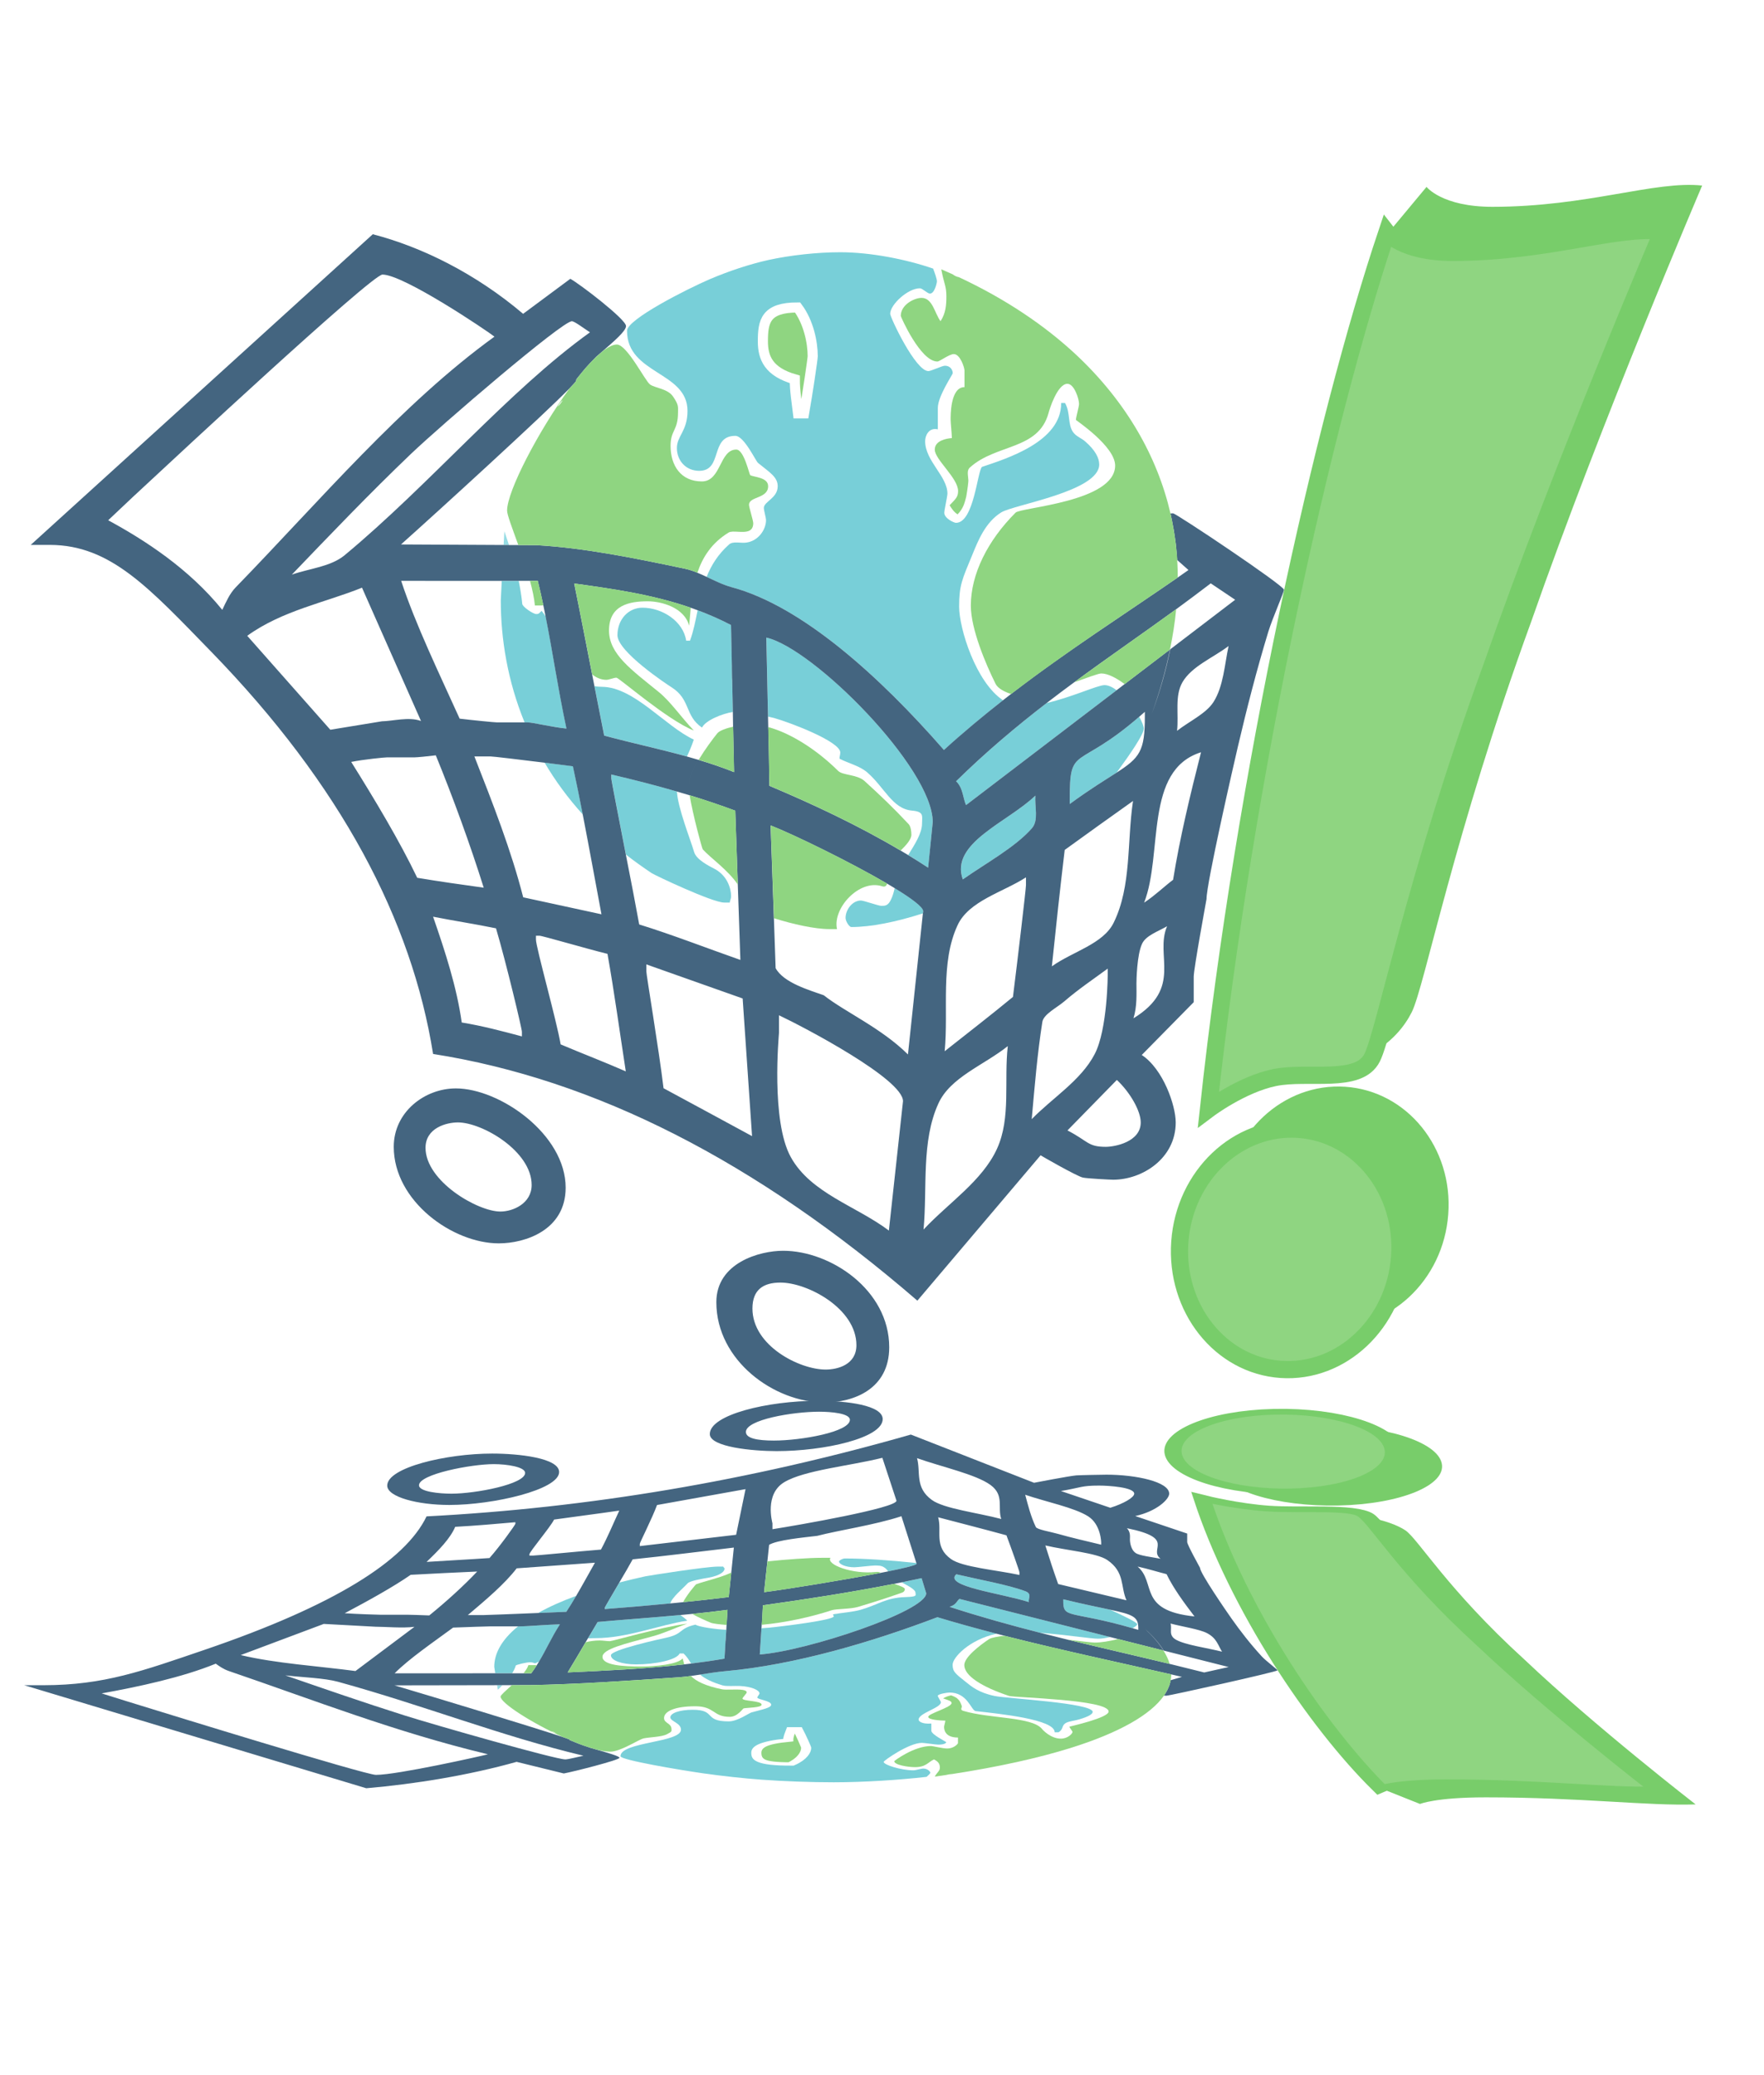 <?xml version="1.0" encoding="UTF-8" standalone="no"?>
<!-- Created with Inkscape (http://www.inkscape.org/) -->

<svg
   xmlns:dc="http://purl.org/dc/elements/1.1/"
   xmlns:cc="http://creativecommons.org/ns#"
   xmlns:rdf="http://www.w3.org/1999/02/22-rdf-syntax-ns#"
   xmlns:svg="http://www.w3.org/2000/svg"
   xmlns="http://www.w3.org/2000/svg"
   xmlns:sodipodi="http://sodipodi.sourceforge.net/DTD/sodipodi-0.dtd"
   xmlns:inkscape="http://www.inkscape.org/namespaces/inkscape"
   width="170"
   height="200"
   id="svg3683"
   version="1.1"
   inkscape:version="0.48.5 r10040"
   sodipodi:docname="logo.svg"
   inkscape:export-filename="/home/patataman/Escritorio/comerciojusto_app/www/img/logo.png"
   inkscape:export-xdpi="90"
   inkscape:export-ydpi="90">
  <defs
     id="defs3685">
    <filter
       inkscape:label="Simple blur"
       inkscape:menu="ABCs"
       inkscape:menu-tooltip="Simple Gaussian blur, same as the blur slider in Fill and Stroke dialog"
       color-interpolation-filters="sRGB"
       id="filter4715">
      <feGaussianBlur
         stdDeviation="3"
         id="feGaussianBlur4717" />
    </filter>
  </defs>
  <sodipodi:namedview
     id="base"
     pagecolor="#ffffff"
     bordercolor="#666666"
     borderopacity="1.0"
     inkscape:pageopacity="0.0"
     inkscape:pageshadow="2"
     inkscape:zoom="1.99"
     inkscape:cx="98.506294"
     inkscape:cy="80.402844"
     inkscape:document-units="px"
     inkscape:current-layer="layer1"
     showgrid="false"
     inkscape:window-width="1317"
     inkscape:window-height="744"
     inkscape:window-x="49"
     inkscape:window-y="24"
     inkscape:window-maximized="1" />
  <g
     inkscape:label="Capa 1"
     inkscape:groupmode="layer"
     id="layer1"
     transform="translate(0,-852.362)">
    <g
       id="g4439"
       transform="matrix(1.39,0,0,1.39,-45.878,-328.572)">
      <g
         transform="matrix(-3.09,0,0,3.09,67.977,886.431)"
         id="g3210">
        <path
           inkscape:connector-curvature="0"
           id="path3212"
           style="fill:#96dce4;fill-opacity:1;fill-rule:evenodd;stroke:none"
           d="M 0,0 C -0.034,0.102 -0.069,0.204 -0.103,0.309 L 0.018,0.308 0,0 z" />
      </g>
      <g
         transform="matrix(-3.09,0,0,3.09,81.374,891.906)"
         id="g3214">
        <path
           inkscape:connector-curvature="0"
           id="path3216"
           style="fill:#78cfd8;fill-opacity:1;fill-rule:nonzero;stroke:none"
           d="m 0,0 c -0.249,0.092 -0.5,0.202 -0.75,0.332 l -0.02,0.926 c 0,0.002 -0.005,0.329 -0.005,0.328 l -0.016,0.697 c 0.229,0.033 0.615,0.188 0.693,0.35 0.391,-0.266 0.251,-0.627 0.677,-0.9 0.105,-0.066 1.22,-0.803 1.22,-1.172 0,-0.363 -0.253,-0.618 -0.56,-0.618 -0.452,0 -0.919,0.31 -0.982,0.74 l -0.086,0 C 0.093,0.47 0.048,0.238 0,0" />
      </g>
      <g
         transform="matrix(-3.09,0,0,3.09,95.036,911.174)"
         id="g3218">
        <path
           inkscape:connector-curvature="0"
           id="path3220"
           style="fill:#78cfd8;fill-opacity:1;fill-rule:nonzero;stroke:none"
           d="m 0,0 c -0.381,0.232 -0.641,0.426 -0.641,0.518 l 0.006,0.048 C -0.032,0.76 0.533,0.873 0.97,0.873 1.026,0.873 1.102,0.736 1.102,0.67 1.102,0.48 0.947,0.278 0.757,0.278 0.696,0.278 0.364,0.397 0.303,0.397 0.227,0.397 0.152,0.404 0.085,0.261 0.046,0.183 0.021,0.093 0,0" />
      </g>
      <g
         transform="matrix(-3.09,0,0,3.09,91.264,867.083)"
         id="g3222">
        <path
           inkscape:connector-curvature="0"
           id="path3224"
           style="fill:#78cfd8;fill-opacity:1;fill-rule:evenodd;stroke:none"
           d="m 0,0 c -0.674,0 -1.472,0.156 -2.083,0.367 -0.036,0.093 -0.085,0.228 -0.085,0.288 0,0.032 0.051,0.273 0.156,0.273 0.058,0 0.166,-0.119 0.226,-0.119 0.27,0 0.666,0.366 0.666,0.572 0,0.08 -0.566,1.286 -0.857,1.286 -0.059,0 -0.308,-0.12 -0.369,-0.12 -0.136,0 -0.177,0.108 -0.177,0.167 0,0.031 0.332,0.512 0.334,0.777 l 0,0.483 c 0.212,-0.048 0.285,0.154 0.285,0.264 0,0.447 -0.5,0.786 -0.5,1.179 0,0.059 0.07,0.369 0.07,0.429 0,0.127 -0.218,0.226 -0.262,0.226 -0.402,0 -0.48,-1.158 -0.583,-1.255 -0.55,-0.186 -1.785,-0.564 -1.777,-1.434 l -0.087,0 C -5.167,3.602 -5.1,3.851 -5.219,4.03 -5.287,4.133 -5.407,4.167 -5.497,4.247 -5.717,4.438 -5.81,4.613 -5.81,4.762 c 0,0.605 1.914,0.9 2.197,1.075 0.363,0.224 0.527,0.653 0.646,0.942 0.233,0.562 0.3,0.692 0.3,1.174 0,0.486 -0.372,1.694 -0.985,2.101 0.441,0.347 0.884,0.715 1.326,1.116 C -0.888,9.519 0.859,7.94 2.434,7.518 2.629,7.465 2.815,7.372 2.999,7.285 2.896,7.026 2.744,6.778 2.495,6.557 2.406,6.477 2.225,6.534 2.107,6.515 1.834,6.477 1.666,6.22 1.666,6.012 1.666,5.954 1.715,5.797 1.715,5.738 1.715,5.593 1.404,5.521 1.404,5.25 1.404,5.039 1.594,4.935 1.846,4.727 1.9,4.682 2.158,4.12 2.355,4.12 c 0.577,0 0.273,0.785 0.811,0.785 0.295,0 0.5,-0.226 0.5,-0.512 C 3.666,4.12 3.428,4.015 3.428,3.56 3.428,2.675 4.785,2.739 4.785,1.762 4.785,1.506 3.436,0.823 2.922,0.602 2.508,0.426 2.038,0.268 1.609,0.173 1.115,0.066 0.518,0 0,0" />
      </g>
      <g
         transform="matrix(-3.09,0,0,3.09,67.794,889.87)"
         id="g3226">
        <path
           inkscape:connector-curvature="0"
           id="path3228"
           style="fill:#78cfd8;fill-opacity:1;fill-rule:nonzero;stroke:none"
           d="m 0,0 -0.38,0 c -0.035,0.174 -0.064,0.347 -0.08,0.517 -0.003,0.062 -0.241,0.227 -0.314,0.227 -0.062,0 -0.065,-0.02 -0.12,-0.071 -0.033,0.039 -0.063,0.081 -0.091,0.126 -0.161,0.811 -0.272,1.594 -0.468,2.514 0.3,-0.026 0.756,-0.137 0.867,-0.137 l 0.074,0 C -0.132,2.248 0.022,1.305 0.022,0.435 L 0,0 z" />
      </g>
      <g
         transform="matrix(-3.09,0,0,3.09,80.632,902.045)"
         id="g3230">
        <path
           inkscape:connector-curvature="0"
           id="path3232"
           style="fill:#78cfd8;fill-opacity:1;fill-rule:nonzero;stroke:none"
           d="M 0,0 C 0.617,-0.17 1.244,-0.303 1.855,-0.469 1.929,-0.836 2.002,-1.206 2.074,-1.579 2.021,-1.568 1.965,-1.563 1.903,-1.563 1.186,-1.557 0.481,-0.671 -0.154,-0.379 -0.105,-0.23 -0.052,-0.109 0,0" />
      </g>
      <g
         transform="matrix(-3.09,0,0,3.09,70.765,902.475)"
         id="g3234">
        <path
           inkscape:connector-curvature="0"
           id="path3236"
           style="fill:#78cfd8;fill-opacity:1;fill-rule:nonzero;stroke:none"
           d="M 0,0 C -0.229,0.029 -0.453,0.058 -0.636,0.081 -0.713,0.439 -0.787,0.8 -0.857,1.163 -0.52,0.79 -0.235,0.4 0,0" />
      </g>
      <g
         transform="matrix(-3.09,0,0,3.09,75.394,903.294)"
         id="g3238">
        <path
           inkscape:connector-curvature="0"
           id="path3240"
           style="fill:#78cfd8;fill-opacity:1;fill-rule:nonzero;stroke:none"
           d="m 0,0 c -0.492,0.115 -0.982,0.239 -1.471,0.382 -0.021,0.374 -0.298,1.061 -0.386,1.359 -0.05,0.173 -0.339,0.315 -0.464,0.38 -0.275,0.149 -0.365,0.428 -0.365,0.612 0,0.06 0.025,0.083 0.03,0.141 l 0.124,0 C -2.273,2.876 -0.98,2.264 -0.903,2.213 -0.701,2.078 -0.508,1.94 -0.326,1.797 -0.158,0.925 0.002,0.12 0,0.083 L 0,0 z" />
      </g>
      <g
         transform="matrix(-3.09,0,0,3.09,110.427,897.45)"
         id="g3242">
        <path
           inkscape:connector-curvature="0"
           id="path3244"
           style="fill:#78cfd8;fill-opacity:1;fill-rule:nonzero;stroke:none"
           d="M 0,0 3.38,2.579 C 3.447,2.432 3.447,2.189 3.603,2.044 2.927,1.38 2.249,0.812 1.572,0.288 0.999,0.155 0.429,-0.114 0.273,-0.114 0.188,-0.114 0.095,-0.069 0,0" />
      </g>
      <g
         transform="matrix(-3.09,0,0,3.09,86.141,893.803)"
         id="g3246">
        <path
           inkscape:connector-curvature="0"
           id="path3248"
           style="fill:#78cfd8;fill-opacity:1;fill-rule:nonzero;stroke:none"
           d="m 0,0 c -1.049,0.232 -3.732,2.923 -3.732,4.14 l 0.101,1.023 c 0.149,-0.098 0.299,-0.192 0.449,-0.284 -0.15,-0.243 -0.31,-0.488 -0.31,-0.706 0,-0.169 -0.053,-0.267 0.226,-0.291 0.441,-0.039 0.616,-0.524 1.007,-0.86 0.171,-0.146 0.404,-0.195 0.616,-0.303 0.008,-0.043 -0.015,-0.081 -0.015,-0.14 0,-0.25 1.146,-0.679 1.467,-0.769 0.046,-0.013 0.098,-0.025 0.154,-0.037 L 0,0 z" />
      </g>
      <g
         transform="matrix(-3.09,0,0,3.09,110.424,903.165)"
         id="g3250">
        <path
           inkscape:connector-curvature="0"
           id="path3252"
           style="fill:#78cfd8;fill-opacity:1;fill-rule:nonzero;stroke:none"
           d="m 0,0 c 0.247,0.16 0.588,0.364 1.051,0.704 l 0,-0.085 c 0.004,-1.261 -0.143,-0.647 -1.557,-1.872 -0.064,0.112 -0.103,0.21 -0.103,0.267 0,0.123 0.291,0.552 0.609,0.986" />
      </g>
      <g
         transform="matrix(-3.09,0,0,3.09,104.794,904.758)"
         id="g3254">
        <path
           inkscape:connector-curvature="0"
           id="path3256"
           style="fill:#78cfd8;fill-opacity:1;fill-rule:nonzero;stroke:none"
           d="M 0,0 C 0.018,0.25 -0.078,0.554 0.077,0.733 0.452,1.161 1.122,1.523 1.628,1.879 1.92,1.062 0.618,0.597 0,0" />
      </g>
      <g
         transform="matrix(-3.09,0,0,3.09,64.61,925.061)"
         id="g3258">
        <path
           inkscape:connector-curvature="0"
           id="path3260"
           style="fill:#446580;fill-opacity:1;fill-rule:evenodd;stroke:none"
           d="m 0,0 c -0.984,0 -2.464,1.029 -2.464,2.227 0,0.955 0.91,1.25 1.501,1.25 1.032,0 2.356,-0.945 2.356,-2.167 C 1.393,0.53 0.7,0 0,0 m -0.047,0.763 c 0.254,0 0.727,0.121 0.727,0.57 0,0.75 -1.17,1.43 -1.679,1.43 -0.286,0 -0.702,-0.182 -0.702,-0.596 0,-0.762 1.112,-1.404 1.654,-1.404" />
      </g>
      <g
         transform="matrix(-3.09,0,0,3.09,87.3,936.318)"
         id="g3262">
        <path
           inkscape:connector-curvature="0"
           id="path3264"
           style="fill:#446580;fill-opacity:1;fill-rule:evenodd;stroke:none"
           d="m 0,0 c -1.066,0 -2.381,0.88 -2.381,2.166 0,0.938 0.8,1.239 1.451,1.239 1.125,0 2.428,-0.937 2.428,-2.251 C 1.498,0.268 0.523,0 0,0 m 0.059,0.714 c 0.38,0 0.629,0.155 0.629,0.583 0,0.834 -1.055,1.369 -1.642,1.369 -0.271,0 -0.691,-0.11 -0.691,-0.547 0,-0.824 1.098,-1.405 1.704,-1.405" />
      </g>
      <g
         transform="matrix(-3.09,0,0,3.09,114.141,894.615)"
         id="g3266">
        <path
           inkscape:connector-curvature="0"
           id="path3268"
           style="fill:#446580;fill-opacity:1;fill-rule:nonzero;stroke:none"
           d="M 0,0 C 0.097,0.482 0.236,0.968 0.414,1.447 0.246,0.98 0.105,0.494 0.006,0.004 L 1.023,0.78 1.202,0.917 4.582,3.496 C 4.649,3.349 4.649,3.106 4.805,2.961 4.129,2.297 3.451,1.729 2.774,1.206 2.569,1.047 2.362,0.892 2.155,0.74 1.391,0.177 0.626,-0.347 -0.135,-0.901 -0.394,-1.09 -0.65,-1.283 -0.909,-1.48 L -1.457,-1.112 0,0 z m -0.971,1.182 c 0.17,0.264 0.542,0.431 0.818,0.647 -0.041,-0.37 0.057,-0.779 -0.12,-1.089 -0.209,-0.36 -0.689,-0.55 -1.036,-0.814 0.09,0.418 0.114,0.902 0.338,1.256 m 0.907,3.99 C 0.143,5.328 0.334,5.518 0.586,5.685 0.158,4.587 0.592,2.711 -0.691,2.31 c 0.244,0.961 0.476,1.92 0.627,2.862 M 0.825,8.28 C 0.742,8.01 0.758,7.738 0.758,7.497 0.758,7.437 0.75,6.857 0.631,6.605 0.545,6.422 0.275,6.332 0.071,6.214 0.352,6.873 -0.29,7.596 0.825,8.28 m 0.623,2.884 c 0.406,0 0.392,-0.129 0.858,-0.368 L 1.198,9.663 c -0.3,0.281 -0.536,0.697 -0.536,0.954 0,0.436 0.578,0.547 0.786,0.547 m 0.806,-7.693 0,-0.085 C 2.258,2.125 2.111,2.739 0.697,1.514 0.656,1.479 0.614,1.441 0.57,1.403 l 0,0.102 C 0.567,2.287 0.687,2.433 1.203,2.767 1.45,2.927 1.791,3.131 2.254,3.471 M 0.835,3.403 C 0.973,4.32 0.866,5.312 1.268,6.132 1.503,6.615 2.19,6.78 2.656,7.114 2.566,6.246 2.471,5.365 2.368,4.502 1.871,4.141 1.371,3.784 0.835,3.403 m 2.273,7.14 C 3.043,9.817 2.982,9.073 2.87,8.364 2.844,8.188 2.545,8.044 2.372,7.896 2.072,7.636 1.729,7.404 1.403,7.165 l 0,0.079 C 1.4,7.303 1.407,8.532 1.696,9.085 c 0.307,0.59 0.947,0.98 1.412,1.458 M 3.104,4.016 C 3.479,4.444 4.149,4.807 4.654,5.163 4.947,4.346 3.645,3.881 3.026,3.283 3.044,3.533 2.947,3.837 3.104,4.016 M 3.237,5.291 C 3.234,5.351 3.424,6.962 3.529,7.8 4.023,8.208 4.548,8.613 5.061,9.019 4.972,8.079 5.164,7.039 4.773,6.194 4.521,5.644 3.752,5.451 3.237,5.117 l 0,0.174 z m 0.649,5.914 C 4.216,11.93 4.977,12.422 5.535,13.02 5.448,12.079 5.59,11.042 5.203,10.194 4.936,9.602 4.182,9.333 3.645,8.904 3.733,9.677 3.57,10.511 3.886,11.205 m 1.661,-5.289 0.002,0 0.336,3.175 C 6.488,8.494 7.295,8.14 7.774,7.763 8.094,7.648 8.674,7.485 8.854,7.155 L 8.893,6.035 8.967,3.952 C 8.436,4.161 7.188,4.77 6.354,5.257 6.295,5.292 6.237,5.326 6.184,5.359 5.803,5.591 5.543,5.786 5.543,5.877 l 0.004,0.039 z m 0.766,7.127 c 0.726,-0.548 1.75,-0.835 2.2,-1.647 0.451,-0.813 0.268,-2.729 0.266,-2.789 l 0,-0.395 C 8.205,8.483 5.996,9.645 5.996,10.14 l 0.317,2.903 z M 9.02,1.752 9.025,1.51 9.063,-0.263 C 8.014,-0.031 5.329,2.661 5.329,3.877 L 5.432,4.9 C 5.58,4.803 5.73,4.708 5.881,4.617 5.938,4.583 5.992,4.549 6.049,4.516 7.018,3.942 8.016,3.476 8.994,3.063 c 0,0 0.018,-1.305 0.026,-1.311 m 2.349,8.097 c 0.103,-0.862 0.39,-2.564 0.386,-2.623 l 0,-0.156 -2.161,0.765 -0.211,3.089 c 0.654,-0.357 1.321,-0.714 1.986,-1.075 m 0.846,-5.243 c 0.168,-0.872 0.328,-1.677 0.326,-1.713 l 0,-0.084 C 12.049,2.924 11.559,3.048 11.07,3.191 10.975,3.218 10.88,3.247 10.785,3.275 10.443,3.379 10.102,3.494 9.76,3.621 L 9.703,5.28 9.645,6.97 c 0.726,-0.254 1.537,-0.57 2.27,-0.796 0.077,-0.426 0.19,-1.01 0.3,-1.568 m 1.463,4.259 c 0.093,-0.548 0.555,-2.181 0.554,-2.354 l 0,-0.084 -0.078,0 c -0.06,-0.002 -1.029,0.284 -1.527,0.407 -0.154,0.863 -0.273,1.744 -0.411,2.637 0.487,-0.214 0.987,-0.404 1.462,-0.606 m 1.935,-6.461 -0.364,0 c -0.042,-0.002 -0.642,0.07 -1.21,0.14 -0.228,0.029 -0.453,0.058 -0.636,0.081 -0.077,0.358 -0.151,0.719 -0.221,1.082 -0.145,0.745 -0.28,1.495 -0.42,2.239 l 1.756,-0.381 c 0.269,-1.054 0.679,-2.1 1.095,-3.161 M 14.547,8.686 C 14.988,8.568 15.438,8.449 15.897,8.374 16.009,7.582 16.263,6.798 16.54,6 16.077,6.092 15.602,6.163 15.128,6.261 14.901,7.029 14.544,8.524 14.547,8.583 l 0,0.103 z m 3.83,-6.159 C 18.105,2.472 17.637,2.425 17.576,2.425 l -0.613,0 c -0.059,0 -0.31,-0.024 -0.484,-0.046 -0.389,0.952 -0.774,2.009 -1.075,2.97 0.487,-0.067 0.987,-0.138 1.492,-0.222 0.391,-0.819 0.958,-1.764 1.481,-2.6 m 2.333,-2.83 c -0.783,-0.568 -1.766,-0.751 -2.575,-1.08 l -1.324,2.992 c 0.267,-0.102 0.641,0.004 0.875,0.006 l 1.16,0.19 1.864,-2.108 z m 0.56,-0.582 c 0.753,-0.93 1.742,-1.567 2.56,-2.011 -0.36,-0.343 -0.742,-0.7 -1.123,-1.051 -0.074,-0.069 -4.788,-4.462 -5.031,-4.462 -0.478,0 -2.36,1.27 -2.513,1.393 2.082,1.506 3.914,3.678 5.807,5.627 0.134,0.138 0.218,0.331 0.3,0.504 m -7.844,-6.477 c -0.061,0 -0.281,0.169 -0.406,0.249 1.837,1.319 3.591,3.413 5.505,5.002 0.313,0.259 0.788,0.296 1.184,0.435 -0.859,-0.896 -1.746,-1.824 -2.669,-2.706 -0.699,-0.667 -3.395,-2.98 -3.614,-2.98 m 1.566,5.827 0,-0.001 -0.371,0 -0.254,0 -0.176,0 c -0.045,0.185 -0.086,0.365 -0.123,0.543 -0.019,0.085 -0.036,0.171 -0.052,0.256 -0.162,0.812 -0.272,1.594 -0.468,2.515 0.3,-0.027 0.756,-0.138 0.867,-0.138 l 0.074,0 0.613,0 c 0.059,0 0.55,-0.049 0.842,-0.084 0.442,-0.98 0.99,-2.11 1.312,-3.092 l -2.264,0.001 z m -4.232,0.602 c -0.051,0.018 -0.103,0.036 -0.155,0.056 -0.249,0.092 -0.5,0.202 -0.75,0.332 l -0.019,0.926 0,0.034 c 10e-4,-0.002 -0.004,0.226 -0.004,0.23 0,0.001 -0.005,0.07 -0.003,0.064 L 9.814,1.406 9.809,1.736 9.787,2.756 c 0.262,-0.105 0.527,-0.195 0.796,-0.275 0.126,0.211 0.226,0.427 0.226,0.573 0,-0.147 -0.1,-0.362 -0.226,-0.573 0.087,-0.026 0.175,-0.052 0.263,-0.076 0.617,-0.171 1.244,-0.303 1.855,-0.469 0.073,-0.368 0.147,-0.737 0.219,-1.11 l 0.051,-0.262 c 0.133,-0.675 0.263,-1.356 0.403,-2.041 -0.874,0.122 -1.744,0.244 -2.614,0.544 M -0.064,-3.051 c 0.036,0 0.048,0 0.058,0.007 -0.021,0.092 -0.04,0.185 -0.056,0.277 -0.022,0.092 -0.063,0.405 -0.063,0.405 -0.013,0.12 -0.023,0.238 -0.031,0.358 -0.074,0.069 -0.174,0.151 -0.253,0.225 0.081,0.056 0.161,0.112 0.241,0.168 1.246,0.86 2.494,1.655 3.738,2.612 0.061,0.048 0.12,0.095 0.182,0.142 0.441,0.347 0.885,0.714 1.326,1.116 1.44,-1.651 3.186,-3.23 4.76,-3.652 0.195,-0.053 0.382,-0.147 0.565,-0.233 0.069,-0.033 0.138,-0.064 0.207,-0.092 0.002,0.008 0.005,0.016 0.007,0.025 -0.002,-0.009 -0.004,-0.017 -0.007,-0.026 0.092,-0.037 0.183,-0.069 0.277,-0.089 1.109,-0.234 2.261,-0.47 3.336,-0.529 l 0.406,-0.002 0.21,-10e-4 0.106,-0.001 2.315,-0.012 c -0.862,-0.77 -3.164,-2.873 -3.779,-3.5 -0.096,-0.099 -0.151,-0.161 -0.151,-0.176 0,-0.01 -0.003,-0.02 -0.006,-0.032 -0.173,-0.215 -0.219,-0.277 -0.445,-0.505 -0.045,-0.04 -0.092,-0.08 -0.138,-0.12 -0.27,-0.234 -0.53,-0.458 -0.53,-0.568 0,-0.152 1.048,-0.952 1.25,-1.06 l 1.059,0.786 c 1.065,-0.905 2.28,-1.503 3.373,-1.786 l 7.675,6.971 -0.438,0 c -1.357,0.006 -2.217,0.964 -3.612,2.397 -2.909,2.992 -4.5,6.022 -4.978,9.026 -3.626,0.569 -7.239,2.402 -10.866,5.536 L 2.909,11.354 c 0.002,0.002 -0.815,0.472 -0.949,0.5 -0.096,0.021 -0.619,0.048 -0.679,0.048 -0.651,0 -1.404,-0.474 -1.404,-1.285 0,-0.379 0.279,-1.196 0.762,-1.514 l -1.166,-1.185 0,-0.573 c -0.001,-0.19 -0.287,-1.733 -0.287,-1.741 0,-0.357 -0.605,-2.998 -0.705,-3.426 -0.2,-0.855 -0.422,-1.72 -0.681,-2.571 -0.096,-0.313 -0.352,-0.885 -0.352,-0.943 0,-0.097 2.421,-1.715 2.488,-1.715" />
      </g>
      <g
         transform="matrix(-3.09,0,0,3.09,86.262,883.305)"
         id="g3270">
        <path
           inkscape:connector-curvature="0"
           id="path3272"
           style="fill:#8fd581;fill-opacity:1;fill-rule:nonzero;stroke:none"
           d="M 0,0 C 0,0.283 0.429,0.226 0.429,0.417 0.429,0.475 0.336,0.763 0.334,0.83 0.334,0.924 0.372,0.974 0.425,1 0.559,1.062 0.798,0.985 0.886,1.04 1.266,1.271 1.471,1.594 1.587,1.942 1.679,1.905 1.77,1.873 1.863,1.853 2.973,1.619 4.125,1.383 5.199,1.323 L 5.605,1.321 C 5.739,0.948 5.857,0.644 5.857,0.547 5.857,0.109 5.15,-1.243 4.458,-2.192 4.361,-2.291 4.307,-2.354 4.307,-2.368 4.307,-2.378 4.304,-2.389 4.301,-2.4 4.146,-2.6 3.995,-2.773 3.855,-2.905 3.811,-2.945 3.764,-2.985 3.718,-3.025 3.593,-3.123 3.483,-3.179 3.395,-3.179 c -0.231,0 -0.637,0.824 -0.747,0.898 -0.117,0.081 -0.4,0.093 -0.518,0.274 -0.126,0.187 -0.108,0.218 -0.108,0.352 0,0.411 0.167,0.392 0.167,0.75 0,0.446 -0.234,0.798 -0.702,0.798 -0.436,0 -0.392,-0.715 -0.773,-0.715 -0.173,0 -0.288,0.551 -0.312,0.574 C 0.321,-0.201 0,-0.202 0,0 M 4.606,-1.929 C 4.663,-1.89 4.687,-1.842 4.727,-1.787 4.67,-1.825 4.646,-1.873 4.606,-1.929" />
      </g>
      <g
         transform="matrix(-3.09,0,0,3.09,69.751,889.87)"
         id="g3274">
        <path
           inkscape:connector-curvature="0"
           id="path3276"
           style="fill:#8fd581;fill-opacity:1;fill-rule:nonzero;stroke:none"
           d="m 0,0 -0.176,0 c -0.045,0.184 -0.086,0.364 -0.123,0.543 0.014,0.005 0.028,0.009 0.041,0.009 l 0.148,0 C -0.095,0.387 -0.054,0.197 0,0" />
      </g>
      <g
         transform="matrix(-3.09,0,0,3.09,72.82,890.053)"
         id="g3278">
        <path
           inkscape:connector-curvature="0"
           id="path3280"
           style="fill:#8fd581;fill-opacity:1;fill-rule:nonzero;stroke:none"
           d="m 0,0 c -0.874,0.121 -1.744,0.242 -2.614,0.543 0.014,0.141 0.024,0.277 0.036,0.404 0.107,-0.408 0.62,-0.548 0.929,-0.548 0.411,0 0.869,0.084 0.869,0.655 0,0.532 -0.504,0.881 -1.114,1.379 -0.271,0.219 -0.502,0.566 -0.789,0.866 0.598,-0.237 1.678,-1.186 1.737,-1.186 0.058,0 0.166,0.048 0.225,0.048 0.117,0 0.222,-0.045 0.318,-0.12 C -0.271,1.366 -0.14,0.685 0,0" />
      </g>
      <g
         transform="matrix(-3.09,0,0,3.09,107.482,896.901)"
         id="g3282">
        <path
           inkscape:connector-curvature="0"
           id="path3284"
           style="fill:#91d681;fill-opacity:1;fill-rule:nonzero;stroke:none"
           d="m 0,0 c -0.765,-0.563 -1.528,-1.086 -2.288,-1.64 0.028,0.3 0.076,0.602 0.139,0.905 l 1.017,0.776 c 0.189,-0.142 0.382,-0.239 0.524,-0.239 0.066,0 0.309,0.093 0.608,0.198" />
      </g>
      <g
         transform="matrix(-3.09,0,0,3.09,86.437,906.824)"
         id="g3286">
        <path
           inkscape:connector-curvature="0"
           id="path3288"
           style="fill:#8fd581;fill-opacity:1;fill-rule:nonzero;stroke:none"
           d="m 0,0 c -0.531,0.209 -1.779,0.818 -2.613,1.306 0.002,0.007 0.004,0.012 0.006,0.018 0.017,0.04 0.049,0.061 0.107,0.042 0.512,-0.166 1.116,0.496 1.011,0.961 l 0.173,0 c 0.325,0 0.819,-0.11 1.242,-0.244 L 0,0 z" />
      </g>
      <g
         transform="matrix(-3.09,0,0,3.09,98.267,868.267)"
         id="g3290">
        <path
           inkscape:connector-curvature="0"
           id="path3292"
           style="fill:#8fd581;fill-opacity:1;fill-rule:nonzero;stroke:none"
           d="M 0,0 C -0.09,0.038 -0.173,0.075 -0.256,0.112 -0.295,0.143 -0.339,0.164 -0.39,0.176 l 0.01,-0.007 c -1.06,0.494 -1.946,1.092 -2.662,1.763 -1.109,1.046 -1.807,2.27 -2.102,3.552 -0.003,0.004 -0.048,0.228 -0.056,0.277 -0.026,0.136 -0.046,0.271 -0.063,0.408 0,0 -0.034,0.298 -0.031,0.354 -0.008,0.131 -0.012,0.261 -0.012,0.392 0.976,0.675 1.952,1.308 2.926,2.012 l 0.01,0.007 0.012,0.006 0.015,0.013 0.014,0.009 0.019,0.015 0.014,0.009 0.01,0.007 0.035,0.028 0.013,0.007 0.022,0.017 0.012,0.009 0.031,0.022 0.032,0.024 0.033,0.023 0.023,0.018 0.05,0.037 0.088,0.065 c 0.126,0.094 0.253,0.189 0.38,0.286 0.14,-0.043 0.297,-0.122 0.349,-0.228 0.215,-0.431 0.555,-1.226 0.555,-1.755 0,-0.709 -0.381,-1.464 -1.004,-2.086 -0.118,-0.12 -2.234,-0.239 -2.234,-1.057 0,-0.432 0.88,-1.015 0.88,-1.024 0,-0.06 -0.07,-0.298 -0.07,-0.358 0,-0.11 0.106,-0.452 0.261,-0.452 0.227,0 0.406,0.583 0.424,0.658 0.229,0.833 1.175,0.686 1.764,1.22 0.008,0.006 0.013,0.012 0.018,0.019 0.052,0.069 0.02,0.177 0.016,0.272 0,0.012 0.002,0.023 0.002,0.035 l 0.01,0.092 c 0.012,0.077 0.021,0.156 0.036,0.235 0.016,0.066 0.034,0.133 0.059,0.196 0.031,0.072 0.074,0.141 0.135,0.202 0.08,-0.05 0.131,-0.124 0.179,-0.204 -0.146,-0.149 -0.19,-0.194 -0.19,-0.319 0,-0.293 0.523,-0.706 0.523,-0.93 0,-0.205 -0.268,-0.25 -0.384,-0.258 0.005,-0.134 0.028,-0.349 0.028,-0.408 0,-0.08 0.012,-0.738 -0.311,-0.735 l 0,-0.375 c 0,-0.057 0.094,-0.367 0.24,-0.367 0.102,0 0.318,0.167 0.368,0.167 0.381,0 0.822,-1.006 0.822,-1.023 C 0.909,0.792 0.603,0.641 0.443,0.641 0.194,0.641 0.149,0.987 0.017,1.164 -0.103,0.982 -0.114,0.795 -0.114,0.604 -0.114,0.37 -0.062,0.333 0,0" />
      </g>
      <g
         transform="matrix(-3.09,0,0,3.09,88.305,870.912)"
         id="g3294">
        <path
           inkscape:connector-curvature="0"
           id="path3296"
           style="fill:#8fd581;fill-opacity:1;fill-rule:evenodd;stroke:none"
           d="m 0,0 c -0.247,0.331 -0.339,0.784 -0.339,1.094 0,0.06 0.117,0.847 0.194,1.282 l 0.135,0 C 0.019,2.131 0.064,1.868 0.063,1.613 0.649,1.445 0.779,1.132 0.779,0.761 0.779,0.314 0.72,-0.001 0,0" />
      </g>
      <g
         transform="matrix(-3.09,0,0,3.09,88.305,870.912)"
         id="g3298">
        <path
           inkscape:connector-curvature="0"
           id="path3300"
           style="fill:none;stroke:#ffffff;stroke-width:0.227;stroke-linecap:butt;stroke-linejoin:miter;stroke-miterlimit:4;stroke-opacity:1;stroke-dasharray:none"
           d="m 0,0 c -0.247,0.331 -0.339,0.784 -0.339,1.094 0,0.06 0.117,0.847 0.194,1.282 l 0.135,0 C 0.019,2.131 0.064,1.868 0.063,1.613 0.649,1.445 0.779,1.132 0.779,0.761 0.779,0.314 0.72,-0.001 0,0 z" />
      </g>
      <g
         transform="matrix(-3.09,0,0,3.09,83.839,899.978)"
         id="g3302">
        <path
           inkscape:connector-curvature="0"
           id="path3304"
           style="fill:#8fd581;fill-opacity:1;fill-rule:nonzero;stroke:none"
           d="M 0,0 -0.021,1.02 C 0.241,0.915 0.507,0.825 0.775,0.745 0.632,0.508 0.459,0.276 0.356,0.149 0.305,0.087 0.155,0.035 0,0" />
      </g>
      <g
         transform="matrix(-3.09,0,0,3.09,80.819,904.733)"
         id="g3306">
        <path
           inkscape:connector-curvature="0"
           id="path3308"
           style="fill:#8fd581;fill-opacity:1;fill-rule:nonzero;stroke:none"
           d="M 0,0 C -0.342,0.104 -0.684,0.219 -1.025,0.346 L -1.082,2.005 C -0.852,1.668 -0.474,1.413 -0.295,1.215 -0.279,1.201 -0.072,0.438 0,0" />
      </g>
      <g
         transform="matrix(-3.09,0,0,3.09,95.452,908.568)"
         id="g3310">
        <path
           inkscape:connector-curvature="0"
           id="path3312"
           style="fill:#8fd581;fill-opacity:1;fill-rule:nonzero;stroke:none"
           d="m 0,0 c 0.969,-0.574 1.967,-1.04 2.945,-1.453 l 0.027,-1.318 c -0.53,0.145 -1.111,0.53 -1.567,0.982 -0.105,0.106 -0.426,0.077 -0.594,0.229 -0.373,0.339 -0.65,0.605 -0.993,0.971 -0.048,0.057 -0.058,0.174 -0.058,0.234 0,0.104 0.115,0.232 0.24,0.355" />
      </g>
      <g
         transform="matrix(-3.09,0,0,3.09,119.536,923.344)"
         id="g3314">
        <path
           inkscape:connector-curvature="0"
           id="path3316"
           style="fill:#78cd6a;fill-opacity:1;fill-rule:evenodd;stroke:none"
           d="m 0,0 -3.117,-18.608 -0.888,-1.066 c 0,0 -0.346,0.447 -1.477,0.447 -2.135,0 -3.646,-0.592 -4.707,-0.477 0,0 2.255,5.266 3.839,9.795 1.733,4.755 2.39,8.181 2.676,8.752 C -3.373,-0.555 -2.462,0.49 0,0" />
      </g>
      <g
         transform="matrix(-3.09,0,0,3.09,117.895,932.751)"
         id="g3318">
        <path
           inkscape:connector-curvature="0"
           id="path3320"
           style="fill:#78cd6a;fill-opacity:1;fill-rule:evenodd;stroke:none"
           d="m 0,0 c -0.109,-1.487 -1.323,-2.618 -2.71,-2.526 -1.388,0.092 -2.425,1.374 -2.313,2.861 0.108,1.487 1.322,2.618 2.709,2.526 C -0.928,2.769 0.109,1.487 0,0" />
      </g>
      <g
         transform="matrix(-3.09,0,0,3.09,116.79,926.506)"
         id="g3322">
        <path
           inkscape:connector-curvature="0"
           id="path3324"
           style="fill:#8fd581;fill-opacity:1;fill-rule:evenodd;stroke:none"
           d="m 0,0 c -0.818,-7.577 -2.596,-15.487 -4.004,-19.675 0,0 -0.347,0.447 -1.478,0.447 -2.134,0 -3.645,-0.592 -4.707,-0.476 0,0 2.255,5.265 3.839,9.794 1.733,4.755 2.391,8.181 2.676,8.751 0.301,0.603 1.434,0.293 2.194,0.449 C -0.741,-0.557 0,0 0,0" />
      </g>
      <g
         transform="matrix(-3.09,0,0,3.09,116.79,926.506)"
         id="g3326">
        <path
           inkscape:connector-curvature="0"
           id="path3328"
           style="fill:none;stroke:#78cd6a;stroke-width:0.386;stroke-linecap:butt;stroke-linejoin:miter;stroke-miterlimit:4;stroke-opacity:1;stroke-dasharray:none"
           d="m 0,0 c -0.818,-7.577 -2.596,-15.487 -4.004,-19.675 0,0 -0.347,0.447 -1.478,0.447 -2.134,0 -3.645,-0.592 -4.707,-0.476 0,0 2.255,5.265 3.839,9.794 1.733,4.755 2.391,8.181 2.676,8.751 0.301,0.603 1.434,0.293 2.194,0.449 C -0.741,-0.557 0,0 0,0 z" />
      </g>
      <g
         transform="matrix(-3.09,0,0,3.09,114.805,935.704)"
         id="g3330">
        <path
           inkscape:connector-curvature="0"
           id="path3332"
           style="fill:#8fd581;fill-opacity:1;fill-rule:evenodd;stroke:none"
           d="m 0,0 c -0.107,-1.488 -1.299,-2.619 -2.66,-2.526 -1.361,0.093 -2.379,1.373 -2.272,2.86 0.108,1.489 1.299,2.619 2.661,2.527 C -0.91,2.768 0.106,1.487 0,0" />
      </g>
      <g
         transform="matrix(-3.09,0,0,3.09,114.805,935.704)"
         id="g3334">
        <path
           inkscape:connector-curvature="0"
           id="path3336"
           style="fill:none;stroke:#78cd6a;stroke-width:0.386;stroke-linecap:butt;stroke-linejoin:miter;stroke-miterlimit:4;stroke-opacity:1;stroke-dasharray:none"
           d="m 0,0 c -0.107,-1.488 -1.299,-2.619 -2.66,-2.526 -1.361,0.093 -2.379,1.373 -2.272,2.86 0.108,1.489 1.299,2.619 2.661,2.527 C -0.91,2.768 0.106,1.487 0,0 z" />
      </g>
    </g>
    <g
       id="g4439-9"
       transform="matrix(1.39,0,0,-0.461,-46.507,1423.863)"
       style="filter:url(#filter4715)">
      <g
         transform="matrix(-3.09,0,0,3.09,67.977,886.431)"
         id="g3210-7">
        <path
           inkscape:connector-curvature="0"
           id="path3212-2"
           style="fill:#96dce4;fill-opacity:1;fill-rule:evenodd;stroke:none"
           d="M 0,0 C -0.034,0.102 -0.069,0.204 -0.103,0.309 L 0.018,0.308 0,0 z" />
      </g>
      <g
         transform="matrix(-3.09,0,0,3.09,81.374,891.906)"
         id="g3214-2">
        <path
           inkscape:connector-curvature="0"
           id="path3216-3"
           style="fill:#78cfd8;fill-opacity:1;fill-rule:nonzero;stroke:none"
           d="m 0,0 c -0.249,0.092 -0.5,0.202 -0.75,0.332 l -0.02,0.926 c 0,0.002 -0.005,0.329 -0.005,0.328 l -0.016,0.697 c 0.229,0.033 0.615,0.188 0.693,0.35 0.391,-0.266 0.251,-0.627 0.677,-0.9 0.105,-0.066 1.22,-0.803 1.22,-1.172 0,-0.363 -0.253,-0.618 -0.56,-0.618 -0.452,0 -0.919,0.31 -0.982,0.74 l -0.086,0 C 0.093,0.47 0.048,0.238 0,0" />
      </g>
      <g
         transform="matrix(-3.09,0,0,3.09,95.036,911.174)"
         id="g3218-0">
        <path
           inkscape:connector-curvature="0"
           id="path3220-8"
           style="fill:#78cfd8;fill-opacity:1;fill-rule:nonzero;stroke:none"
           d="m 0,0 c -0.381,0.232 -0.641,0.426 -0.641,0.518 l 0.006,0.048 C -0.032,0.76 0.533,0.873 0.97,0.873 1.026,0.873 1.102,0.736 1.102,0.67 1.102,0.48 0.947,0.278 0.757,0.278 0.696,0.278 0.364,0.397 0.303,0.397 0.227,0.397 0.152,0.404 0.085,0.261 0.046,0.183 0.021,0.093 0,0" />
      </g>
      <g
         transform="matrix(-3.09,0,0,3.09,91.264,867.083)"
         id="g3222-2">
        <path
           inkscape:connector-curvature="0"
           id="path3224-6"
           style="fill:#78cfd8;fill-opacity:1;fill-rule:evenodd;stroke:none"
           d="m 0,0 c -0.674,0 -1.472,0.156 -2.083,0.367 -0.036,0.093 -0.085,0.228 -0.085,0.288 0,0.032 0.051,0.273 0.156,0.273 0.058,0 0.166,-0.119 0.226,-0.119 0.27,0 0.666,0.366 0.666,0.572 0,0.08 -0.566,1.286 -0.857,1.286 -0.059,0 -0.308,-0.12 -0.369,-0.12 -0.136,0 -0.177,0.108 -0.177,0.167 0,0.031 0.332,0.512 0.334,0.777 l 0,0.483 c 0.212,-0.048 0.285,0.154 0.285,0.264 0,0.447 -0.5,0.786 -0.5,1.179 0,0.059 0.07,0.369 0.07,0.429 0,0.127 -0.218,0.226 -0.262,0.226 -0.402,0 -0.48,-1.158 -0.583,-1.255 -0.55,-0.186 -1.785,-0.564 -1.777,-1.434 l -0.087,0 C -5.167,3.602 -5.1,3.851 -5.219,4.03 -5.287,4.133 -5.407,4.167 -5.497,4.247 -5.717,4.438 -5.81,4.613 -5.81,4.762 c 0,0.605 1.914,0.9 2.197,1.075 0.363,0.224 0.527,0.653 0.646,0.942 0.233,0.562 0.3,0.692 0.3,1.174 0,0.486 -0.372,1.694 -0.985,2.101 0.441,0.347 0.884,0.715 1.326,1.116 C -0.888,9.519 0.859,7.94 2.434,7.518 2.629,7.465 2.815,7.372 2.999,7.285 2.896,7.026 2.744,6.778 2.495,6.557 2.406,6.477 2.225,6.534 2.107,6.515 1.834,6.477 1.666,6.22 1.666,6.012 1.666,5.954 1.715,5.797 1.715,5.738 1.715,5.593 1.404,5.521 1.404,5.25 1.404,5.039 1.594,4.935 1.846,4.727 1.9,4.682 2.158,4.12 2.355,4.12 c 0.577,0 0.273,0.785 0.811,0.785 0.295,0 0.5,-0.226 0.5,-0.512 C 3.666,4.12 3.428,4.015 3.428,3.56 3.428,2.675 4.785,2.739 4.785,1.762 4.785,1.506 3.436,0.823 2.922,0.602 2.508,0.426 2.038,0.268 1.609,0.173 1.115,0.066 0.518,0 0,0" />
      </g>
      <g
         transform="matrix(-3.09,0,0,3.09,67.794,889.87)"
         id="g3226-8">
        <path
           inkscape:connector-curvature="0"
           id="path3228-7"
           style="fill:#78cfd8;fill-opacity:1;fill-rule:nonzero;stroke:none"
           d="m 0,0 -0.38,0 c -0.035,0.174 -0.064,0.347 -0.08,0.517 -0.003,0.062 -0.241,0.227 -0.314,0.227 -0.062,0 -0.065,-0.02 -0.12,-0.071 -0.033,0.039 -0.063,0.081 -0.091,0.126 -0.161,0.811 -0.272,1.594 -0.468,2.514 0.3,-0.026 0.756,-0.137 0.867,-0.137 l 0.074,0 C -0.132,2.248 0.022,1.305 0.022,0.435 L 0,0 z" />
      </g>
      <g
         transform="matrix(-3.09,0,0,3.09,80.632,902.045)"
         id="g3230-4">
        <path
           inkscape:connector-curvature="0"
           id="path3232-9"
           style="fill:#78cfd8;fill-opacity:1;fill-rule:nonzero;stroke:none"
           d="M 0,0 C 0.617,-0.17 1.244,-0.303 1.855,-0.469 1.929,-0.836 2.002,-1.206 2.074,-1.579 2.021,-1.568 1.965,-1.563 1.903,-1.563 1.186,-1.557 0.481,-0.671 -0.154,-0.379 -0.105,-0.23 -0.052,-0.109 0,0" />
      </g>
      <g
         transform="matrix(-3.09,0,0,3.09,70.765,902.475)"
         id="g3234-1">
        <path
           inkscape:connector-curvature="0"
           id="path3236-4"
           style="fill:#78cfd8;fill-opacity:1;fill-rule:nonzero;stroke:none"
           d="M 0,0 C -0.229,0.029 -0.453,0.058 -0.636,0.081 -0.713,0.439 -0.787,0.8 -0.857,1.163 -0.52,0.79 -0.235,0.4 0,0" />
      </g>
      <g
         transform="matrix(-3.09,0,0,3.09,75.394,903.294)"
         id="g3238-4">
        <path
           inkscape:connector-curvature="0"
           id="path3240-9"
           style="fill:#78cfd8;fill-opacity:1;fill-rule:nonzero;stroke:none"
           d="m 0,0 c -0.492,0.115 -0.982,0.239 -1.471,0.382 -0.021,0.374 -0.298,1.061 -0.386,1.359 -0.05,0.173 -0.339,0.315 -0.464,0.38 -0.275,0.149 -0.365,0.428 -0.365,0.612 0,0.06 0.025,0.083 0.03,0.141 l 0.124,0 C -2.273,2.876 -0.98,2.264 -0.903,2.213 -0.701,2.078 -0.508,1.94 -0.326,1.797 -0.158,0.925 0.002,0.12 0,0.083 L 0,0 z" />
      </g>
      <g
         transform="matrix(-3.09,0,0,3.09,110.427,897.45)"
         id="g3242-7">
        <path
           inkscape:connector-curvature="0"
           id="path3244-5"
           style="fill:#78cfd8;fill-opacity:1;fill-rule:nonzero;stroke:none"
           d="M 0,0 3.38,2.579 C 3.447,2.432 3.447,2.189 3.603,2.044 2.927,1.38 2.249,0.812 1.572,0.288 0.999,0.155 0.429,-0.114 0.273,-0.114 0.188,-0.114 0.095,-0.069 0,0" />
      </g>
      <g
         transform="matrix(-3.09,0,0,3.09,86.141,893.803)"
         id="g3246-9">
        <path
           inkscape:connector-curvature="0"
           id="path3248-4"
           style="fill:#78cfd8;fill-opacity:1;fill-rule:nonzero;stroke:none"
           d="m 0,0 c -1.049,0.232 -3.732,2.923 -3.732,4.14 l 0.101,1.023 c 0.149,-0.098 0.299,-0.192 0.449,-0.284 -0.15,-0.243 -0.31,-0.488 -0.31,-0.706 0,-0.169 -0.053,-0.267 0.226,-0.291 0.441,-0.039 0.616,-0.524 1.007,-0.86 0.171,-0.146 0.404,-0.195 0.616,-0.303 0.008,-0.043 -0.015,-0.081 -0.015,-0.14 0,-0.25 1.146,-0.679 1.467,-0.769 0.046,-0.013 0.098,-0.025 0.154,-0.037 L 0,0 z" />
      </g>
      <g
         transform="matrix(-3.09,0,0,3.09,110.424,903.165)"
         id="g3250-8">
        <path
           inkscape:connector-curvature="0"
           id="path3252-2"
           style="fill:#78cfd8;fill-opacity:1;fill-rule:nonzero;stroke:none"
           d="m 0,0 c 0.247,0.16 0.588,0.364 1.051,0.704 l 0,-0.085 c 0.004,-1.261 -0.143,-0.647 -1.557,-1.872 -0.064,0.112 -0.103,0.21 -0.103,0.267 0,0.123 0.291,0.552 0.609,0.986" />
      </g>
      <g
         transform="matrix(-3.09,0,0,3.09,104.794,904.758)"
         id="g3254-4">
        <path
           inkscape:connector-curvature="0"
           id="path3256-4"
           style="fill:#78cfd8;fill-opacity:1;fill-rule:nonzero;stroke:none"
           d="M 0,0 C 0.018,0.25 -0.078,0.554 0.077,0.733 0.452,1.161 1.122,1.523 1.628,1.879 1.92,1.062 0.618,0.597 0,0" />
      </g>
      <g
         transform="matrix(-3.09,0,0,3.09,64.61,925.061)"
         id="g3258-7">
        <path
           inkscape:connector-curvature="0"
           id="path3260-9"
           style="fill:#446580;fill-opacity:1;fill-rule:evenodd;stroke:none"
           d="m 0,0 c -0.984,0 -2.464,1.029 -2.464,2.227 0,0.955 0.91,1.25 1.501,1.25 1.032,0 2.356,-0.945 2.356,-2.167 C 1.393,0.53 0.7,0 0,0 m -0.047,0.763 c 0.254,0 0.727,0.121 0.727,0.57 0,0.75 -1.17,1.43 -1.679,1.43 -0.286,0 -0.702,-0.182 -0.702,-0.596 0,-0.762 1.112,-1.404 1.654,-1.404" />
      </g>
      <g
         transform="matrix(-3.09,0,0,3.09,87.3,936.318)"
         id="g3262-1">
        <path
           inkscape:connector-curvature="0"
           id="path3264-1"
           style="fill:#446580;fill-opacity:1;fill-rule:evenodd;stroke:none"
           d="m 0,0 c -1.066,0 -2.381,0.88 -2.381,2.166 0,0.938 0.8,1.239 1.451,1.239 1.125,0 2.428,-0.937 2.428,-2.251 C 1.498,0.268 0.523,0 0,0 m 0.059,0.714 c 0.38,0 0.629,0.155 0.629,0.583 0,0.834 -1.055,1.369 -1.642,1.369 -0.271,0 -0.691,-0.11 -0.691,-0.547 0,-0.824 1.098,-1.405 1.704,-1.405" />
      </g>
      <g
         transform="matrix(-3.09,0,0,3.09,114.141,894.615)"
         id="g3266-1">
        <path
           inkscape:connector-curvature="0"
           id="path3268-0"
           style="fill:#446580;fill-opacity:1;fill-rule:nonzero;stroke:none"
           d="M 0,0 C 0.097,0.482 0.236,0.968 0.414,1.447 0.246,0.98 0.105,0.494 0.006,0.004 L 1.023,0.78 1.202,0.917 4.582,3.496 C 4.649,3.349 4.649,3.106 4.805,2.961 4.129,2.297 3.451,1.729 2.774,1.206 2.569,1.047 2.362,0.892 2.155,0.74 1.391,0.177 0.626,-0.347 -0.135,-0.901 -0.394,-1.09 -0.65,-1.283 -0.909,-1.48 L -1.457,-1.112 0,0 z m -0.971,1.182 c 0.17,0.264 0.542,0.431 0.818,0.647 -0.041,-0.37 0.057,-0.779 -0.12,-1.089 -0.209,-0.36 -0.689,-0.55 -1.036,-0.814 0.09,0.418 0.114,0.902 0.338,1.256 m 0.907,3.99 C 0.143,5.328 0.334,5.518 0.586,5.685 0.158,4.587 0.592,2.711 -0.691,2.31 c 0.244,0.961 0.476,1.92 0.627,2.862 M 0.825,8.28 C 0.742,8.01 0.758,7.738 0.758,7.497 0.758,7.437 0.75,6.857 0.631,6.605 0.545,6.422 0.275,6.332 0.071,6.214 0.352,6.873 -0.29,7.596 0.825,8.28 m 0.623,2.884 c 0.406,0 0.392,-0.129 0.858,-0.368 L 1.198,9.663 c -0.3,0.281 -0.536,0.697 -0.536,0.954 0,0.436 0.578,0.547 0.786,0.547 m 0.806,-7.693 0,-0.085 C 2.258,2.125 2.111,2.739 0.697,1.514 0.656,1.479 0.614,1.441 0.57,1.403 l 0,0.102 C 0.567,2.287 0.687,2.433 1.203,2.767 1.45,2.927 1.791,3.131 2.254,3.471 M 0.835,3.403 C 0.973,4.32 0.866,5.312 1.268,6.132 1.503,6.615 2.19,6.78 2.656,7.114 2.566,6.246 2.471,5.365 2.368,4.502 1.871,4.141 1.371,3.784 0.835,3.403 m 2.273,7.14 C 3.043,9.817 2.982,9.073 2.87,8.364 2.844,8.188 2.545,8.044 2.372,7.896 2.072,7.636 1.729,7.404 1.403,7.165 l 0,0.079 C 1.4,7.303 1.407,8.532 1.696,9.085 c 0.307,0.59 0.947,0.98 1.412,1.458 M 3.104,4.016 C 3.479,4.444 4.149,4.807 4.654,5.163 4.947,4.346 3.645,3.881 3.026,3.283 3.044,3.533 2.947,3.837 3.104,4.016 M 3.237,5.291 C 3.234,5.351 3.424,6.962 3.529,7.8 4.023,8.208 4.548,8.613 5.061,9.019 4.972,8.079 5.164,7.039 4.773,6.194 4.521,5.644 3.752,5.451 3.237,5.117 l 0,0.174 z m 0.649,5.914 C 4.216,11.93 4.977,12.422 5.535,13.02 5.448,12.079 5.59,11.042 5.203,10.194 4.936,9.602 4.182,9.333 3.645,8.904 3.733,9.677 3.57,10.511 3.886,11.205 m 1.661,-5.289 0.002,0 0.336,3.175 C 6.488,8.494 7.295,8.14 7.774,7.763 8.094,7.648 8.674,7.485 8.854,7.155 L 8.893,6.035 8.967,3.952 C 8.436,4.161 7.188,4.77 6.354,5.257 6.295,5.292 6.237,5.326 6.184,5.359 5.803,5.591 5.543,5.786 5.543,5.877 l 0.004,0.039 z m 0.766,7.127 c 0.726,-0.548 1.75,-0.835 2.2,-1.647 0.451,-0.813 0.268,-2.729 0.266,-2.789 l 0,-0.395 C 8.205,8.483 5.996,9.645 5.996,10.14 l 0.317,2.903 z M 9.02,1.752 9.025,1.51 9.063,-0.263 C 8.014,-0.031 5.329,2.661 5.329,3.877 L 5.432,4.9 C 5.58,4.803 5.73,4.708 5.881,4.617 5.938,4.583 5.992,4.549 6.049,4.516 7.018,3.942 8.016,3.476 8.994,3.063 c 0,0 0.018,-1.305 0.026,-1.311 m 2.349,8.097 c 0.103,-0.862 0.39,-2.564 0.386,-2.623 l 0,-0.156 -2.161,0.765 -0.211,3.089 c 0.654,-0.357 1.321,-0.714 1.986,-1.075 m 0.846,-5.243 c 0.168,-0.872 0.328,-1.677 0.326,-1.713 l 0,-0.084 C 12.049,2.924 11.559,3.048 11.07,3.191 10.975,3.218 10.88,3.247 10.785,3.275 10.443,3.379 10.102,3.494 9.76,3.621 L 9.703,5.28 9.645,6.97 c 0.726,-0.254 1.537,-0.57 2.27,-0.796 0.077,-0.426 0.19,-1.01 0.3,-1.568 m 1.463,4.259 c 0.093,-0.548 0.555,-2.181 0.554,-2.354 l 0,-0.084 -0.078,0 c -0.06,-0.002 -1.029,0.284 -1.527,0.407 -0.154,0.863 -0.273,1.744 -0.411,2.637 0.487,-0.214 0.987,-0.404 1.462,-0.606 m 1.935,-6.461 -0.364,0 c -0.042,-0.002 -0.642,0.07 -1.21,0.14 -0.228,0.029 -0.453,0.058 -0.636,0.081 -0.077,0.358 -0.151,0.719 -0.221,1.082 -0.145,0.745 -0.28,1.495 -0.42,2.239 l 1.756,-0.381 c 0.269,-1.054 0.679,-2.1 1.095,-3.161 M 14.547,8.686 C 14.988,8.568 15.438,8.449 15.897,8.374 16.009,7.582 16.263,6.798 16.54,6 16.077,6.092 15.602,6.163 15.128,6.261 14.901,7.029 14.544,8.524 14.547,8.583 l 0,0.103 z m 3.83,-6.159 C 18.105,2.472 17.637,2.425 17.576,2.425 l -0.613,0 c -0.059,0 -0.31,-0.024 -0.484,-0.046 -0.389,0.952 -0.774,2.009 -1.075,2.97 0.487,-0.067 0.987,-0.138 1.492,-0.222 0.391,-0.819 0.958,-1.764 1.481,-2.6 m 2.333,-2.83 c -0.783,-0.568 -1.766,-0.751 -2.575,-1.08 l -1.324,2.992 c 0.267,-0.102 0.641,0.004 0.875,0.006 l 1.16,0.19 1.864,-2.108 z m 0.56,-0.582 c 0.753,-0.93 1.742,-1.567 2.56,-2.011 -0.36,-0.343 -0.742,-0.7 -1.123,-1.051 -0.074,-0.069 -4.788,-4.462 -5.031,-4.462 -0.478,0 -2.36,1.27 -2.513,1.393 2.082,1.506 3.914,3.678 5.807,5.627 0.134,0.138 0.218,0.331 0.3,0.504 m -7.844,-6.477 c -0.061,0 -0.281,0.169 -0.406,0.249 1.837,1.319 3.591,3.413 5.505,5.002 0.313,0.259 0.788,0.296 1.184,0.435 -0.859,-0.896 -1.746,-1.824 -2.669,-2.706 -0.699,-0.667 -3.395,-2.98 -3.614,-2.98 m 1.566,5.827 0,-0.001 -0.371,0 -0.254,0 -0.176,0 c -0.045,0.185 -0.086,0.365 -0.123,0.543 -0.019,0.085 -0.036,0.171 -0.052,0.256 -0.162,0.812 -0.272,1.594 -0.468,2.515 0.3,-0.027 0.756,-0.138 0.867,-0.138 l 0.074,0 0.613,0 c 0.059,0 0.55,-0.049 0.842,-0.084 0.442,-0.98 0.99,-2.11 1.312,-3.092 l -2.264,0.001 z m -4.232,0.602 c -0.051,0.018 -0.103,0.036 -0.155,0.056 -0.249,0.092 -0.5,0.202 -0.75,0.332 l -0.019,0.926 0,0.034 c 10e-4,-0.002 -0.004,0.226 -0.004,0.23 0,0.001 -0.005,0.07 -0.003,0.064 L 9.814,1.406 9.809,1.736 9.787,2.756 c 0.262,-0.105 0.527,-0.195 0.796,-0.275 0.126,0.211 0.226,0.427 0.226,0.573 0,-0.147 -0.1,-0.362 -0.226,-0.573 0.087,-0.026 0.175,-0.052 0.263,-0.076 0.617,-0.171 1.244,-0.303 1.855,-0.469 0.073,-0.368 0.147,-0.737 0.219,-1.11 l 0.051,-0.262 c 0.133,-0.675 0.263,-1.356 0.403,-2.041 -0.874,0.122 -1.744,0.244 -2.614,0.544 M -0.064,-3.051 c 0.036,0 0.048,0 0.058,0.007 -0.021,0.092 -0.04,0.185 -0.056,0.277 -0.022,0.092 -0.063,0.405 -0.063,0.405 -0.013,0.12 -0.023,0.238 -0.031,0.358 -0.074,0.069 -0.174,0.151 -0.253,0.225 0.081,0.056 0.161,0.112 0.241,0.168 1.246,0.86 2.494,1.655 3.738,2.612 0.061,0.048 0.12,0.095 0.182,0.142 0.441,0.347 0.885,0.714 1.326,1.116 1.44,-1.651 3.186,-3.23 4.76,-3.652 0.195,-0.053 0.382,-0.147 0.565,-0.233 0.069,-0.033 0.138,-0.064 0.207,-0.092 0.002,0.008 0.005,0.016 0.007,0.025 -0.002,-0.009 -0.004,-0.017 -0.007,-0.026 0.092,-0.037 0.183,-0.069 0.277,-0.089 1.109,-0.234 2.261,-0.47 3.336,-0.529 l 0.406,-0.002 0.21,-10e-4 0.106,-0.001 2.315,-0.012 c -0.862,-0.77 -3.164,-2.873 -3.779,-3.5 -0.096,-0.099 -0.151,-0.161 -0.151,-0.176 0,-0.01 -0.003,-0.02 -0.006,-0.032 -0.173,-0.215 -0.219,-0.277 -0.445,-0.505 -0.045,-0.04 -0.092,-0.08 -0.138,-0.12 -0.27,-0.234 -0.53,-0.458 -0.53,-0.568 0,-0.152 1.048,-0.952 1.25,-1.06 l 1.059,0.786 c 1.065,-0.905 2.28,-1.503 3.373,-1.786 l 7.675,6.971 -0.438,0 c -1.357,0.006 -2.217,0.964 -3.612,2.397 -2.909,2.992 -4.5,6.022 -4.978,9.026 -3.626,0.569 -7.239,2.402 -10.866,5.536 L 2.909,11.354 c 0.002,0.002 -0.815,0.472 -0.949,0.5 -0.096,0.021 -0.619,0.048 -0.679,0.048 -0.651,0 -1.404,-0.474 -1.404,-1.285 0,-0.379 0.279,-1.196 0.762,-1.514 l -1.166,-1.185 0,-0.573 c -0.001,-0.19 -0.287,-1.733 -0.287,-1.741 0,-0.357 -0.605,-2.998 -0.705,-3.426 -0.2,-0.855 -0.422,-1.72 -0.681,-2.571 -0.096,-0.313 -0.352,-0.885 -0.352,-0.943 0,-0.097 2.421,-1.715 2.488,-1.715" />
      </g>
      <g
         transform="matrix(-3.09,0,0,3.09,86.262,883.305)"
         id="g3270-2">
        <path
           inkscape:connector-curvature="0"
           id="path3272-0"
           style="fill:#8fd581;fill-opacity:1;fill-rule:nonzero;stroke:none"
           d="M 0,0 C 0,0.283 0.429,0.226 0.429,0.417 0.429,0.475 0.336,0.763 0.334,0.83 0.334,0.924 0.372,0.974 0.425,1 0.559,1.062 0.798,0.985 0.886,1.04 1.266,1.271 1.471,1.594 1.587,1.942 1.679,1.905 1.77,1.873 1.863,1.853 2.973,1.619 4.125,1.383 5.199,1.323 L 5.605,1.321 C 5.739,0.948 5.857,0.644 5.857,0.547 5.857,0.109 5.15,-1.243 4.458,-2.192 4.361,-2.291 4.307,-2.354 4.307,-2.368 4.307,-2.378 4.304,-2.389 4.301,-2.4 4.146,-2.6 3.995,-2.773 3.855,-2.905 3.811,-2.945 3.764,-2.985 3.718,-3.025 3.593,-3.123 3.483,-3.179 3.395,-3.179 c -0.231,0 -0.637,0.824 -0.747,0.898 -0.117,0.081 -0.4,0.093 -0.518,0.274 -0.126,0.187 -0.108,0.218 -0.108,0.352 0,0.411 0.167,0.392 0.167,0.75 0,0.446 -0.234,0.798 -0.702,0.798 -0.436,0 -0.392,-0.715 -0.773,-0.715 -0.173,0 -0.288,0.551 -0.312,0.574 C 0.321,-0.201 0,-0.202 0,0 M 4.606,-1.929 C 4.663,-1.89 4.687,-1.842 4.727,-1.787 4.67,-1.825 4.646,-1.873 4.606,-1.929" />
      </g>
      <g
         transform="matrix(-3.09,0,0,3.09,69.751,889.87)"
         id="g3274-3">
        <path
           inkscape:connector-curvature="0"
           id="path3276-6"
           style="fill:#8fd581;fill-opacity:1;fill-rule:nonzero;stroke:none"
           d="m 0,0 -0.176,0 c -0.045,0.184 -0.086,0.364 -0.123,0.543 0.014,0.005 0.028,0.009 0.041,0.009 l 0.148,0 C -0.095,0.387 -0.054,0.197 0,0" />
      </g>
      <g
         transform="matrix(-3.09,0,0,3.09,72.82,890.053)"
         id="g3278-5">
        <path
           inkscape:connector-curvature="0"
           id="path3280-3"
           style="fill:#8fd581;fill-opacity:1;fill-rule:nonzero;stroke:none"
           d="m 0,0 c -0.874,0.121 -1.744,0.242 -2.614,0.543 0.014,0.141 0.024,0.277 0.036,0.404 0.107,-0.408 0.62,-0.548 0.929,-0.548 0.411,0 0.869,0.084 0.869,0.655 0,0.532 -0.504,0.881 -1.114,1.379 -0.271,0.219 -0.502,0.566 -0.789,0.866 0.598,-0.237 1.678,-1.186 1.737,-1.186 0.058,0 0.166,0.048 0.225,0.048 0.117,0 0.222,-0.045 0.318,-0.12 C -0.271,1.366 -0.14,0.685 0,0" />
      </g>
      <g
         transform="matrix(-3.09,0,0,3.09,107.482,896.901)"
         id="g3282-4">
        <path
           inkscape:connector-curvature="0"
           id="path3284-0"
           style="fill:#91d681;fill-opacity:1;fill-rule:nonzero;stroke:none"
           d="m 0,0 c -0.765,-0.563 -1.528,-1.086 -2.288,-1.64 0.028,0.3 0.076,0.602 0.139,0.905 l 1.017,0.776 c 0.189,-0.142 0.382,-0.239 0.524,-0.239 0.066,0 0.309,0.093 0.608,0.198" />
      </g>
      <g
         transform="matrix(-3.09,0,0,3.09,86.437,906.824)"
         id="g3286-2">
        <path
           inkscape:connector-curvature="0"
           id="path3288-2"
           style="fill:#8fd581;fill-opacity:1;fill-rule:nonzero;stroke:none"
           d="m 0,0 c -0.531,0.209 -1.779,0.818 -2.613,1.306 0.002,0.007 0.004,0.012 0.006,0.018 0.017,0.04 0.049,0.061 0.107,0.042 0.512,-0.166 1.116,0.496 1.011,0.961 l 0.173,0 c 0.325,0 0.819,-0.11 1.242,-0.244 L 0,0 z" />
      </g>
      <g
         transform="matrix(-3.09,0,0,3.09,98.267,868.267)"
         id="g3290-9">
        <path
           inkscape:connector-curvature="0"
           id="path3292-8"
           style="fill:#8fd581;fill-opacity:1;fill-rule:nonzero;stroke:none"
           d="M 0,0 C -0.09,0.038 -0.173,0.075 -0.256,0.112 -0.295,0.143 -0.339,0.164 -0.39,0.176 l 0.01,-0.007 c -1.06,0.494 -1.946,1.092 -2.662,1.763 -1.109,1.046 -1.807,2.27 -2.102,3.552 -0.003,0.004 -0.048,0.228 -0.056,0.277 -0.026,0.136 -0.046,0.271 -0.063,0.408 0,0 -0.034,0.298 -0.031,0.354 -0.008,0.131 -0.012,0.261 -0.012,0.392 0.976,0.675 1.952,1.308 2.926,2.012 l 0.01,0.007 0.012,0.006 0.015,0.013 0.014,0.009 0.019,0.015 0.014,0.009 0.01,0.007 0.035,0.028 0.013,0.007 0.022,0.017 0.012,0.009 0.031,0.022 0.032,0.024 0.033,0.023 0.023,0.018 0.05,0.037 0.088,0.065 c 0.126,0.094 0.253,0.189 0.38,0.286 0.14,-0.043 0.297,-0.122 0.349,-0.228 0.215,-0.431 0.555,-1.226 0.555,-1.755 0,-0.709 -0.381,-1.464 -1.004,-2.086 -0.118,-0.12 -2.234,-0.239 -2.234,-1.057 0,-0.432 0.88,-1.015 0.88,-1.024 0,-0.06 -0.07,-0.298 -0.07,-0.358 0,-0.11 0.106,-0.452 0.261,-0.452 0.227,0 0.406,0.583 0.424,0.658 0.229,0.833 1.175,0.686 1.764,1.22 0.008,0.006 0.013,0.012 0.018,0.019 0.052,0.069 0.02,0.177 0.016,0.272 0,0.012 0.002,0.023 0.002,0.035 l 0.01,0.092 c 0.012,0.077 0.021,0.156 0.036,0.235 0.016,0.066 0.034,0.133 0.059,0.196 0.031,0.072 0.074,0.141 0.135,0.202 0.08,-0.05 0.131,-0.124 0.179,-0.204 -0.146,-0.149 -0.19,-0.194 -0.19,-0.319 0,-0.293 0.523,-0.706 0.523,-0.93 0,-0.205 -0.268,-0.25 -0.384,-0.258 0.005,-0.134 0.028,-0.349 0.028,-0.408 0,-0.08 0.012,-0.738 -0.311,-0.735 l 0,-0.375 c 0,-0.057 0.094,-0.367 0.24,-0.367 0.102,0 0.318,0.167 0.368,0.167 0.381,0 0.822,-1.006 0.822,-1.023 C 0.909,0.792 0.603,0.641 0.443,0.641 0.194,0.641 0.149,0.987 0.017,1.164 -0.103,0.982 -0.114,0.795 -0.114,0.604 -0.114,0.37 -0.062,0.333 0,0" />
      </g>
      <g
         transform="matrix(-3.09,0,0,3.09,88.305,870.912)"
         id="g3294-3">
        <path
           inkscape:connector-curvature="0"
           id="path3296-0"
           style="fill:#8fd581;fill-opacity:1;fill-rule:evenodd;stroke:none"
           d="m 0,0 c -0.247,0.331 -0.339,0.784 -0.339,1.094 0,0.06 0.117,0.847 0.194,1.282 l 0.135,0 C 0.019,2.131 0.064,1.868 0.063,1.613 0.649,1.445 0.779,1.132 0.779,0.761 0.779,0.314 0.72,-0.001 0,0" />
      </g>
      <g
         transform="matrix(-3.09,0,0,3.09,88.305,870.912)"
         id="g3298-2">
        <path
           inkscape:connector-curvature="0"
           id="path3300-7"
           style="fill:none;stroke:#ffffff;stroke-width:0.227;stroke-linecap:butt;stroke-linejoin:miter;stroke-miterlimit:4;stroke-opacity:1;stroke-dasharray:none"
           d="m 0,0 c -0.247,0.331 -0.339,0.784 -0.339,1.094 0,0.06 0.117,0.847 0.194,1.282 l 0.135,0 C 0.019,2.131 0.064,1.868 0.063,1.613 0.649,1.445 0.779,1.132 0.779,0.761 0.779,0.314 0.72,-0.001 0,0 z" />
      </g>
      <g
         transform="matrix(-3.09,0,0,3.09,83.839,899.978)"
         id="g3302-2">
        <path
           inkscape:connector-curvature="0"
           id="path3304-9"
           style="fill:#8fd581;fill-opacity:1;fill-rule:nonzero;stroke:none"
           d="M 0,0 -0.021,1.02 C 0.241,0.915 0.507,0.825 0.775,0.745 0.632,0.508 0.459,0.276 0.356,0.149 0.305,0.087 0.155,0.035 0,0" />
      </g>
      <g
         transform="matrix(-3.09,0,0,3.09,80.819,904.733)"
         id="g3306-4">
        <path
           inkscape:connector-curvature="0"
           id="path3308-3"
           style="fill:#8fd581;fill-opacity:1;fill-rule:nonzero;stroke:none"
           d="M 0,0 C -0.342,0.104 -0.684,0.219 -1.025,0.346 L -1.082,2.005 C -0.852,1.668 -0.474,1.413 -0.295,1.215 -0.279,1.201 -0.072,0.438 0,0" />
      </g>
      <g
         transform="matrix(-3.09,0,0,3.09,95.452,908.568)"
         id="g3310-3">
        <path
           inkscape:connector-curvature="0"
           id="path3312-2"
           style="fill:#8fd581;fill-opacity:1;fill-rule:nonzero;stroke:none"
           d="m 0,0 c 0.969,-0.574 1.967,-1.04 2.945,-1.453 l 0.027,-1.318 c -0.53,0.145 -1.111,0.53 -1.567,0.982 -0.105,0.106 -0.426,0.077 -0.594,0.229 -0.373,0.339 -0.65,0.605 -0.993,0.971 -0.048,0.057 -0.058,0.174 -0.058,0.234 0,0.104 0.115,0.232 0.24,0.355" />
      </g>
      <g
         transform="matrix(-3.09,0,0,3.09,119.536,923.344)"
         id="g3314-5">
        <path
           inkscape:connector-curvature="0"
           id="path3316-9"
           style="fill:#78cd6a;fill-opacity:1;fill-rule:evenodd;stroke:none"
           d="m 0,0 -3.117,-18.608 -0.888,-1.066 c 0,0 -0.346,0.447 -1.477,0.447 -2.135,0 -3.646,-0.592 -4.707,-0.477 0,0 2.255,5.266 3.839,9.795 1.733,4.755 2.39,8.181 2.676,8.752 C -3.373,-0.555 -2.462,0.49 0,0" />
      </g>
      <g
         transform="matrix(-3.09,0,0,3.09,117.895,932.751)"
         id="g3318-8">
        <path
           inkscape:connector-curvature="0"
           id="path3320-4"
           style="fill:#78cd6a;fill-opacity:1;fill-rule:evenodd;stroke:none"
           d="m 0,0 c -0.109,-1.487 -1.323,-2.618 -2.71,-2.526 -1.388,0.092 -2.425,1.374 -2.313,2.861 0.108,1.487 1.322,2.618 2.709,2.526 C -0.928,2.769 0.109,1.487 0,0" />
      </g>
      <g
         transform="matrix(-3.09,0,0,3.09,116.79,926.506)"
         id="g3322-9">
        <path
           inkscape:connector-curvature="0"
           id="path3324-9"
           style="fill:#8fd581;fill-opacity:1;fill-rule:evenodd;stroke:none"
           d="m 0,0 c -0.818,-7.577 -2.596,-15.487 -4.004,-19.675 0,0 -0.347,0.447 -1.478,0.447 -2.134,0 -3.645,-0.592 -4.707,-0.476 0,0 2.255,5.265 3.839,9.794 1.733,4.755 2.391,8.181 2.676,8.751 0.301,0.603 1.434,0.293 2.194,0.449 C -0.741,-0.557 0,0 0,0" />
      </g>
      <g
         transform="matrix(-3.09,0,0,3.09,116.79,926.506)"
         id="g3326-7">
        <path
           inkscape:connector-curvature="0"
           id="path3328-2"
           style="fill:none;stroke:#78cd6a;stroke-width:0.386;stroke-linecap:butt;stroke-linejoin:miter;stroke-miterlimit:4;stroke-opacity:1;stroke-dasharray:none"
           d="m 0,0 c -0.818,-7.577 -2.596,-15.487 -4.004,-19.675 0,0 -0.347,0.447 -1.478,0.447 -2.134,0 -3.645,-0.592 -4.707,-0.476 0,0 2.255,5.265 3.839,9.794 1.733,4.755 2.391,8.181 2.676,8.751 0.301,0.603 1.434,0.293 2.194,0.449 C -0.741,-0.557 0,0 0,0 z" />
      </g>
      <g
         transform="matrix(-3.09,0,0,3.09,114.805,935.704)"
         id="g3330-2">
        <path
           inkscape:connector-curvature="0"
           id="path3332-9"
           style="fill:#8fd581;fill-opacity:1;fill-rule:evenodd;stroke:none"
           d="m 0,0 c -0.107,-1.488 -1.299,-2.619 -2.66,-2.526 -1.361,0.093 -2.379,1.373 -2.272,2.86 0.108,1.489 1.299,2.619 2.661,2.527 C -0.91,2.768 0.106,1.487 0,0" />
      </g>
      <g
         transform="matrix(-3.09,0,0,3.09,114.805,935.704)"
         id="g3334-2">
        <path
           inkscape:connector-curvature="0"
           id="path3336-5"
           style="fill:none;stroke:#78cd6a;stroke-width:0.386;stroke-linecap:butt;stroke-linejoin:miter;stroke-miterlimit:4;stroke-opacity:1;stroke-dasharray:none"
           d="m 0,0 c -0.107,-1.488 -1.299,-2.619 -2.66,-2.526 -1.361,0.093 -2.379,1.373 -2.272,2.86 0.108,1.489 1.299,2.619 2.661,2.527 C -0.91,2.768 0.106,1.487 0,0 z" />
      </g>
    </g>
  </g>
</svg>
